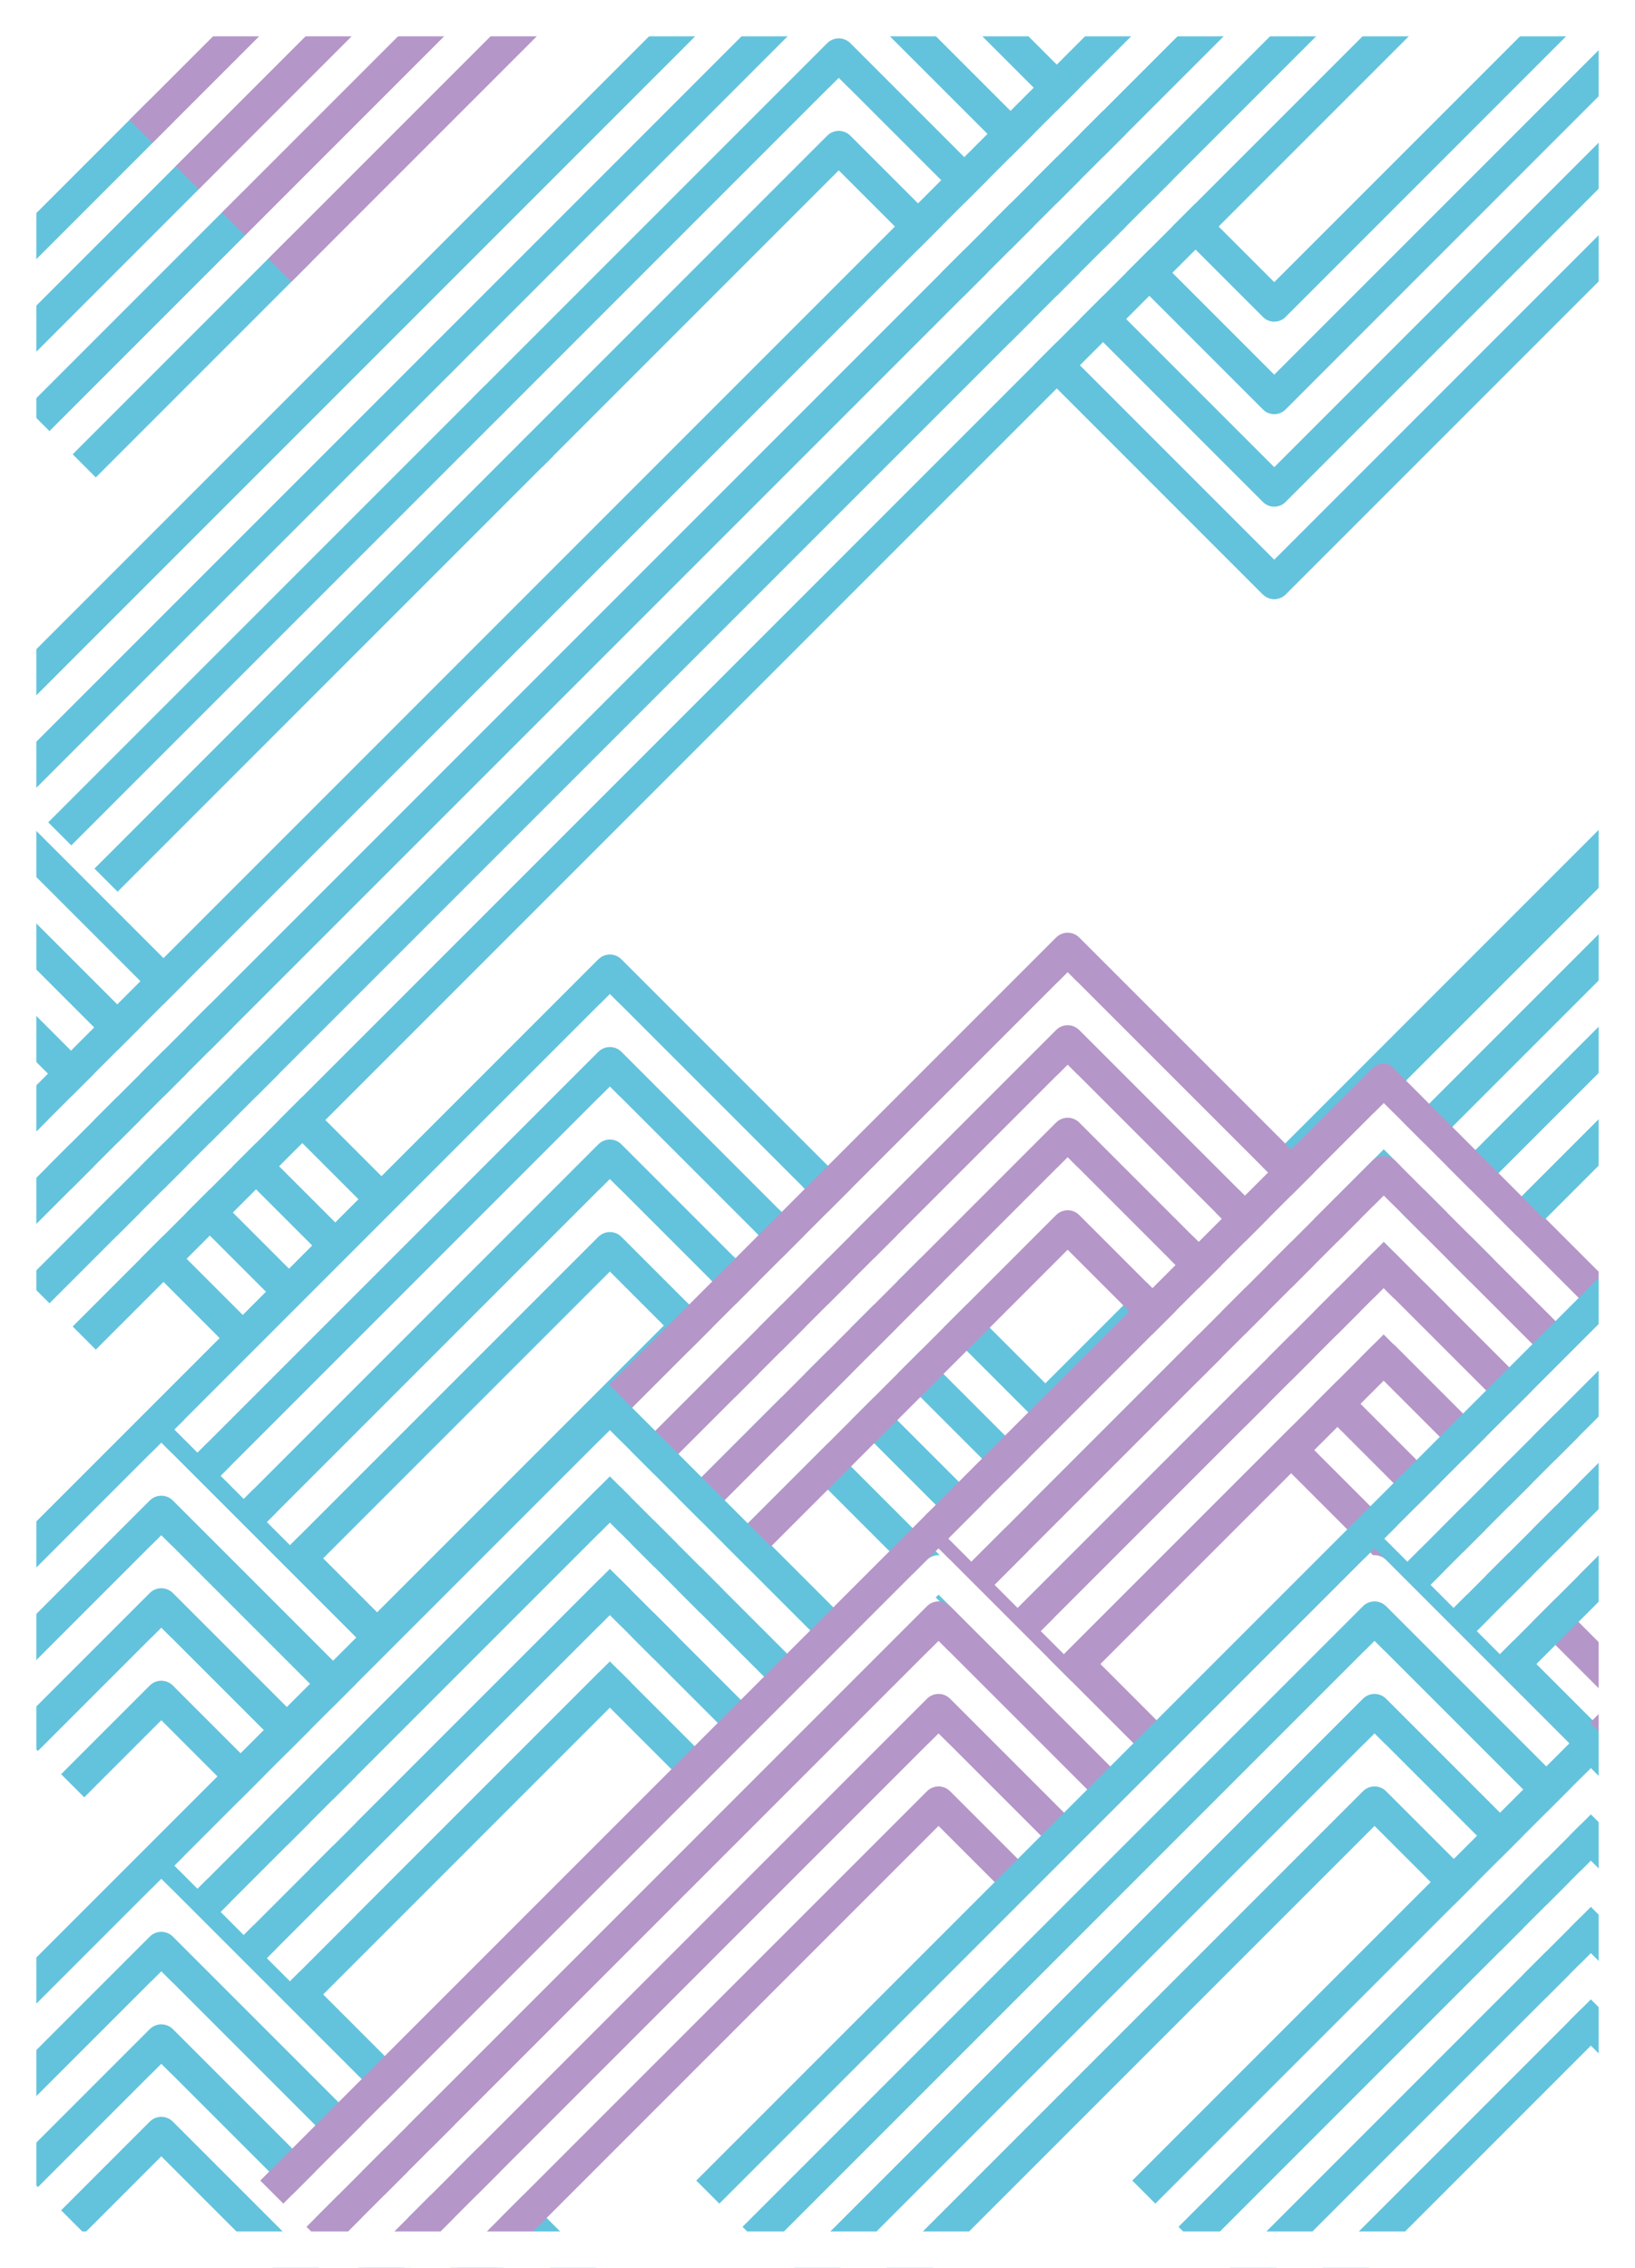 <svg baseProfile="full" height="624.0" version="1.1" width="450.0" xmlns="http://www.w3.org/2000/svg" xmlns:ev="http://www.w3.org/2001/xml-events" xmlns:xlink="http://www.w3.org/1999/xlink"><defs /><rect fill="white" height="624.0" width="450.0" x="0" y="0" /><g transform="scale(1.5)"><polyline fill="none" points="-10.0,60.0 29.598,20.402" stroke="#63C3DC" stroke-width="6" /><polyline fill="none" points="-5.757,64.243 33.841,24.645" stroke="#FFFFFF" stroke-width="6" /><polyline fill="none" points="-1.515,68.485 38.083,28.887" stroke="#63C3DC" stroke-width="6" /><polyline fill="none" points="2.728,72.728 42.326,33.13" stroke="#FFFFFF" stroke-width="6" /><polyline fill="none" points="6.971,76.971 46.569,37.373" stroke="#63C3DC" stroke-width="6" /><polyline fill="none" points="11.213,81.213 50.811,41.615" stroke="#FFFFFF" stroke-width="6" /><polyline fill="none" points="15.456,85.456 55.054,45.858" stroke="#63C3DC" stroke-width="6" /><polyline fill="none" points="28.0,22.0 148.208,-98.208 187.806,-58.61" stroke="#B596C8" stroke-linecap="square" stroke-linejoin="round" stroke-width="6" /><polyline fill="none" points="32.243,26.243 148.208,-89.723 183.563,-54.368" stroke="#FFFFFF" stroke-linecap="square" stroke-linejoin="round" stroke-width="6" /><polyline fill="none" points="36.485,30.485 148.208,-81.238 179.321,-50.125" stroke="#B596C8" stroke-linecap="square" stroke-linejoin="round" stroke-width="6" /><polyline fill="none" points="40.728,34.728 148.208,-72.752 175.078,-45.882" stroke="#FFFFFF" stroke-linecap="square" stroke-linejoin="round" stroke-width="6" /><polyline fill="none" points="44.971,38.971 148.208,-64.267 170.836,-41.64" stroke="#B596C8" stroke-linecap="square" stroke-linejoin="round" stroke-width="6" /><polyline fill="none" points="49.213,43.213 148.208,-55.782 166.593,-37.397" stroke="#FFFFFF" stroke-linecap="square" stroke-linejoin="round" stroke-width="6" /><polyline fill="none" points="53.456,47.456 148.208,-47.296 162.35,-33.154" stroke="#B596C8" stroke-linecap="square" stroke-linejoin="round" stroke-width="6" /><polyline fill="none" points="150.0,-100.0 270.208,-220.208 350.111,-140.305" stroke="#63C3DC" stroke-linecap="square" stroke-linejoin="round" stroke-width="6" /><polyline fill="none" points="154.243,-95.757 270.208,-211.723 345.869,-136.062" stroke="#FFFFFF" stroke-linecap="square" stroke-linejoin="round" stroke-width="6" /><polyline fill="none" points="158.485,-91.515 270.208,-203.238 341.626,-131.82" stroke="#63C3DC" stroke-linecap="square" stroke-linejoin="round" stroke-width="6" /><polyline fill="none" points="162.728,-87.272 270.208,-194.752 337.383,-127.577" stroke="#FFFFFF" stroke-linecap="square" stroke-linejoin="round" stroke-width="6" /><polyline fill="none" points="166.971,-83.029 270.208,-186.267 333.141,-123.335" stroke="#63C3DC" stroke-linecap="square" stroke-linejoin="round" stroke-width="6" /><polyline fill="none" points="171.213,-78.787 270.208,-177.782 328.898,-119.092" stroke="#FFFFFF" stroke-linecap="square" stroke-linejoin="round" stroke-width="6" /><polyline fill="none" points="175.456,-74.544 270.208,-169.296 324.655,-114.849" stroke="#63C3DC" stroke-linecap="square" stroke-linejoin="round" stroke-width="6" /><polyline fill="none" points="-10.0,140.0 69.903,219.903" stroke="#63C3DC" stroke-width="6" /><polyline fill="none" points="-14.243,144.243 65.66,224.146" stroke="#FFFFFF" stroke-width="6" /><polyline fill="none" points="-18.485,148.485 61.418,228.388" stroke="#63C3DC" stroke-width="6" /><polyline fill="none" points="-22.728,152.728 57.175,232.631" stroke="#FFFFFF" stroke-width="6" /><polyline fill="none" points="-26.971,156.971 52.933,236.874" stroke="#63C3DC" stroke-width="6" /><polyline fill="none" points="-31.213,161.213 48.69,241.116" stroke="#FFFFFF" stroke-width="6" /><polyline fill="none" points="-35.456,165.456 44.447,245.359" stroke="#63C3DC" stroke-width="6" /><polyline fill="none" points="-6.0,136.0 73.903,56.097" stroke="#63C3DC" stroke-width="6" /><polyline fill="none" points="-1.757,140.243 78.146,60.34" stroke="#FFFFFF" stroke-width="6" /><polyline fill="none" points="2.485,144.485 82.388,64.582" stroke="#63C3DC" stroke-width="6" /><polyline fill="none" points="6.728,148.728 86.631,68.825" stroke="#FFFFFF" stroke-width="6" /><polyline fill="none" points="10.971,152.971 90.874,73.067" stroke="#63C3DC" stroke-width="6" /><polyline fill="none" points="15.213,157.213 95.116,77.31" stroke="#FFFFFF" stroke-width="6" /><polyline fill="none" points="19.456,161.456 99.359,81.553" stroke="#63C3DC" stroke-width="6" /><polyline fill="none" points="74.0,56.0 153.903,-23.903 233.806,56 629.786,-339.98" stroke="#63C3DC" stroke-linecap="square" stroke-linejoin="round" stroke-width="6" /><polyline fill="none" points="78.243,60.243 153.903,-15.418 233.806,64.485 634.029,-335.737" stroke="#FFFFFF" stroke-linecap="square" stroke-linejoin="round" stroke-width="6" /><polyline fill="none" points="82.485,64.485 153.903,-6.933 233.806,72.971 638.271,-331.495" stroke="#63C3DC" stroke-linecap="square" stroke-linejoin="round" stroke-width="6" /><polyline fill="none" points="86.728,68.728 153.903,1.553 233.806,81.456 642.514,-327.252" stroke="#FFFFFF" stroke-linecap="square" stroke-linejoin="round" stroke-width="6" /><polyline fill="none" points="90.971,72.971 153.903,10.038 233.806,89.941 646.756,-323.009" stroke="#63C3DC" stroke-linecap="square" stroke-linejoin="round" stroke-width="6" /><polyline fill="none" points="95.213,77.213 153.903,18.523 233.806,98.426 650.999,-318.767" stroke="#FFFFFF" stroke-linecap="square" stroke-linejoin="round" stroke-width="6" /><polyline fill="none" points="99.456,81.456 153.903,27.009 233.806,106.912 655.242,-314.524" stroke="#63C3DC" stroke-linecap="square" stroke-linejoin="round" stroke-width="6" /><polyline fill="none" points="-10.0,300.0 29.598,260.402 69.196,300.0 149.099,220.097" stroke="#63C3DC" stroke-linecap="square" stroke-linejoin="round" stroke-width="6" /><polyline fill="none" points="-5.757,304.243 29.598,268.887 69.196,308.485 153.342,224.34" stroke="#FFFFFF" stroke-linecap="square" stroke-linejoin="round" stroke-width="6" /><polyline fill="none" points="-1.515,308.485 29.598,277.373 69.196,316.971 157.584,228.582" stroke="#63C3DC" stroke-linecap="square" stroke-linejoin="round" stroke-width="6" /><polyline fill="none" points="2.728,312.728 29.598,285.858 69.196,325.456 161.827,232.825" stroke="#FFFFFF" stroke-linecap="square" stroke-linejoin="round" stroke-width="6" /><polyline fill="none" points="6.971,316.971 29.598,294.343 69.196,333.941 166.07,237.067" stroke="#63C3DC" stroke-linecap="square" stroke-linejoin="round" stroke-width="6" /><polyline fill="none" points="11.213,321.213 29.598,302.828 69.196,342.426 170.312,241.31" stroke="#FFFFFF" stroke-linecap="square" stroke-linejoin="round" stroke-width="6" /><polyline fill="none" points="15.456,325.456 29.598,311.314 69.196,350.912 174.555,245.553" stroke="#63C3DC" stroke-linecap="square" stroke-linejoin="round" stroke-width="6" /><polyline fill="none" points="32.0,258.0 111.903,178.097 191.806,258.0 587.786,-137.98" stroke="#63C3DC" stroke-linecap="square" stroke-linejoin="round" stroke-width="6" /><polyline fill="none" points="36.243,262.243 111.903,186.582 191.806,266.485 592.029,-133.737" stroke="#FFFFFF" stroke-linecap="square" stroke-linejoin="round" stroke-width="6" /><polyline fill="none" points="40.485,266.485 111.903,195.067 191.806,274.971 596.271,-129.495" stroke="#63C3DC" stroke-linecap="square" stroke-linejoin="round" stroke-width="6" /><polyline fill="none" points="44.728,270.728 111.903,203.553 191.806,283.456 600.514,-125.252" stroke="#FFFFFF" stroke-linecap="square" stroke-linejoin="round" stroke-width="6" /><polyline fill="none" points="48.971,274.971 111.903,212.038 191.806,291.941 604.756,-121.009" stroke="#63C3DC" stroke-linecap="square" stroke-linejoin="round" stroke-width="6" /><polyline fill="none" points="53.213,279.213 111.903,220.523 191.806,300.426 608.999,-116.767" stroke="#FFFFFF" stroke-linecap="square" stroke-linejoin="round" stroke-width="6" /><polyline fill="none" points="57.456,283.456 111.903,229.009 191.806,308.912 613.242,-112.524" stroke="#63C3DC" stroke-linecap="square" stroke-linejoin="round" stroke-width="6" /><polyline fill="none" points="-10.0,380.0 29.598,340.402 109.501,420.305" stroke="#63C3DC" stroke-linecap="square" stroke-linejoin="round" stroke-width="6" /><polyline fill="none" points="-5.757,384.243 29.598,348.887 105.258,424.548" stroke="#FFFFFF" stroke-linecap="square" stroke-linejoin="round" stroke-width="6" /><polyline fill="none" points="-1.515,388.485 29.598,357.373 101.016,428.79" stroke="#63C3DC" stroke-linecap="square" stroke-linejoin="round" stroke-width="6" /><polyline fill="none" points="2.728,392.728 29.598,365.858 96.773,433.033" stroke="#FFFFFF" stroke-linecap="square" stroke-linejoin="round" stroke-width="6" /><polyline fill="none" points="6.971,396.971 29.598,374.343 92.53,437.276" stroke="#63C3DC" stroke-linecap="square" stroke-linejoin="round" stroke-width="6" /><polyline fill="none" points="11.213,401.213 29.598,382.828 88.288,441.518" stroke="#FFFFFF" stroke-linecap="square" stroke-linejoin="round" stroke-width="6" /><polyline fill="none" points="15.456,405.456 29.598,391.314 84.045,445.761" stroke="#63C3DC" stroke-linecap="square" stroke-linejoin="round" stroke-width="6" /><polyline fill="none" points="32.0,338.0 111.903,258.097 151.501,297.695" stroke="#63C3DC" stroke-linecap="square" stroke-linejoin="round" stroke-width="6" /><polyline fill="none" points="36.243,342.243 111.903,266.582 147.258,301.938" stroke="#FFFFFF" stroke-linecap="square" stroke-linejoin="round" stroke-width="6" /><polyline fill="none" points="40.485,346.485 111.903,275.067 143.016,306.18" stroke="#63C3DC" stroke-linecap="square" stroke-linejoin="round" stroke-width="6" /><polyline fill="none" points="44.728,350.728 111.903,283.553 138.773,310.423" stroke="#FFFFFF" stroke-linecap="square" stroke-linejoin="round" stroke-width="6" /><polyline fill="none" points="48.971,354.971 111.903,292.038 134.53,314.665" stroke="#63C3DC" stroke-linecap="square" stroke-linejoin="round" stroke-width="6" /><polyline fill="none" points="53.213,359.213 111.903,300.523 130.288,318.908" stroke="#FFFFFF" stroke-linecap="square" stroke-linejoin="round" stroke-width="6" /><polyline fill="none" points="57.456,363.456 111.903,309.009 126.045,323.151" stroke="#63C3DC" stroke-linecap="square" stroke-linejoin="round" stroke-width="6" /><polyline fill="none" points="116.0,254.0 195.903,174.097 316.111,294.305" stroke="#B596C8" stroke-linecap="square" stroke-linejoin="round" stroke-width="6" /><polyline fill="none" points="120.243,258.243 195.903,182.582 311.869,298.548" stroke="#FFFFFF" stroke-linecap="square" stroke-linejoin="round" stroke-width="6" /><polyline fill="none" points="124.485,262.485 195.903,191.067 307.626,302.79" stroke="#B596C8" stroke-linecap="square" stroke-linejoin="round" stroke-width="6" /><polyline fill="none" points="128.728,266.728 195.903,199.553 303.383,307.033" stroke="#FFFFFF" stroke-linecap="square" stroke-linejoin="round" stroke-width="6" /><polyline fill="none" points="132.971,270.971 195.903,208.038 299.141,311.276" stroke="#B596C8" stroke-linecap="square" stroke-linejoin="round" stroke-width="6" /><polyline fill="none" points="137.213,275.213 195.903,216.523 294.898,315.518" stroke="#FFFFFF" stroke-linecap="square" stroke-linejoin="round" stroke-width="6" /><polyline fill="none" points="141.456,279.456 195.903,225.009 290.655,319.761" stroke="#B596C8" stroke-linecap="square" stroke-linejoin="round" stroke-width="6" /><polyline fill="none" points="52.0,400.0 172.208,279.792 211.806,319.39" stroke="#B596C8" stroke-linecap="square" stroke-linejoin="round" stroke-width="6" /><polyline fill="none" points="56.243,404.243 172.208,288.277 207.563,323.632" stroke="#FFFFFF" stroke-linecap="square" stroke-linejoin="round" stroke-width="6" /><polyline fill="none" points="60.485,408.485 172.208,296.762 203.321,327.875" stroke="#B596C8" stroke-linecap="square" stroke-linejoin="round" stroke-width="6" /><polyline fill="none" points="64.728,412.728 172.208,305.248 199.078,332.118" stroke="#FFFFFF" stroke-linecap="square" stroke-linejoin="round" stroke-width="6" /><polyline fill="none" points="68.971,416.971 172.208,313.733 194.836,336.36" stroke="#B596C8" stroke-linecap="square" stroke-linejoin="round" stroke-width="6" /><polyline fill="none" points="73.213,421.213 172.208,322.218 190.593,340.603" stroke="#FFFFFF" stroke-linecap="square" stroke-linejoin="round" stroke-width="6" /><polyline fill="none" points="77.456,425.456 172.208,330.704 186.35,344.846" stroke="#B596C8" stroke-linecap="square" stroke-linejoin="round" stroke-width="6" /><polyline fill="none" points="174.0,278.0 253.903,198.097 293.501,237.695" stroke="#B596C8" stroke-linecap="square" stroke-linejoin="round" stroke-width="6" /><polyline fill="none" points="178.243,282.243 253.903,206.582 289.258,241.938" stroke="#FFFFFF" stroke-linecap="square" stroke-linejoin="round" stroke-width="6" /><polyline fill="none" points="182.485,286.485 253.903,215.067 285.016,246.18" stroke="#B596C8" stroke-linecap="square" stroke-linejoin="round" stroke-width="6" /><polyline fill="none" points="186.728,290.728 253.903,223.553 280.773,250.423" stroke="#FFFFFF" stroke-linecap="square" stroke-linejoin="round" stroke-width="6" /><polyline fill="none" points="190.971,294.971 253.903,232.038 276.53,254.665" stroke="#B596C8" stroke-linecap="square" stroke-linejoin="round" stroke-width="6" /><polyline fill="none" points="195.213,299.213 253.903,240.523 272.288,258.908" stroke="#FFFFFF" stroke-linecap="square" stroke-linejoin="round" stroke-width="6" /><polyline fill="none" points="199.456,303.456 253.903,249.009 268.045,263.151" stroke="#B596C8" stroke-linecap="square" stroke-linejoin="round" stroke-width="6" /><polyline fill="none" points="258.0,194.0 337.903,114.097 377.501,153.695" stroke="#63C3DC" stroke-linecap="square" stroke-linejoin="round" stroke-width="6" /><polyline fill="none" points="262.243,198.243 337.903,122.582 373.258,157.938" stroke="#FFFFFF" stroke-linecap="square" stroke-linejoin="round" stroke-width="6" /><polyline fill="none" points="266.485,202.485 337.903,131.067 369.016,162.18" stroke="#63C3DC" stroke-linecap="square" stroke-linejoin="round" stroke-width="6" /><polyline fill="none" points="270.728,206.728 337.903,139.553 364.773,166.423" stroke="#FFFFFF" stroke-linecap="square" stroke-linejoin="round" stroke-width="6" /><polyline fill="none" points="274.971,210.971 337.903,148.038 360.53,170.665" stroke="#63C3DC" stroke-linecap="square" stroke-linejoin="round" stroke-width="6" /><polyline fill="none" points="279.213,215.213 337.903,156.523 356.288,174.908" stroke="#FFFFFF" stroke-linecap="square" stroke-linejoin="round" stroke-width="6" /><polyline fill="none" points="283.456,219.456 337.903,165.009 352.045,179.151" stroke="#63C3DC" stroke-linecap="square" stroke-linejoin="round" stroke-width="6" /><polyline fill="none" points="132.0,400.0 252.208,279.792 332.111,359.695" stroke="#63C3DC" stroke-linecap="square" stroke-linejoin="round" stroke-width="6" /><polyline fill="none" points="136.243,404.243 252.208,288.277 327.869,363.938" stroke="#FFFFFF" stroke-linecap="square" stroke-linejoin="round" stroke-width="6" /><polyline fill="none" points="140.485,408.485 252.208,296.762 323.626,368.18" stroke="#63C3DC" stroke-linecap="square" stroke-linejoin="round" stroke-width="6" /><polyline fill="none" points="144.728,412.728 252.208,305.248 319.383,372.423" stroke="#FFFFFF" stroke-linecap="square" stroke-linejoin="round" stroke-width="6" /><polyline fill="none" points="148.971,416.971 252.208,313.733 315.141,376.665" stroke="#63C3DC" stroke-linecap="square" stroke-linejoin="round" stroke-width="6" /><polyline fill="none" points="153.213,421.213 252.208,322.218 310.898,380.908" stroke="#FFFFFF" stroke-linecap="square" stroke-linejoin="round" stroke-width="6" /><polyline fill="none" points="157.456,425.456 252.208,330.704 306.655,385.151" stroke="#63C3DC" stroke-linecap="square" stroke-linejoin="round" stroke-width="6" /><polyline fill="none" points="254.0,278.0 333.903,198.097 454.111,318.305" stroke="#63C3DC" stroke-linecap="square" stroke-linejoin="round" stroke-width="6" /><polyline fill="none" points="258.243,282.243 333.903,206.582 449.869,322.548" stroke="#FFFFFF" stroke-linecap="square" stroke-linejoin="round" stroke-width="6" /><polyline fill="none" points="262.485,286.485 333.903,215.067 445.626,326.79" stroke="#63C3DC" stroke-linecap="square" stroke-linejoin="round" stroke-width="6" /><polyline fill="none" points="266.728,290.728 333.903,223.553 441.383,331.033" stroke="#FFFFFF" stroke-linecap="square" stroke-linejoin="round" stroke-width="6" /><polyline fill="none" points="270.971,294.971 333.903,232.038 437.141,335.276" stroke="#63C3DC" stroke-linecap="square" stroke-linejoin="round" stroke-width="6" /><polyline fill="none" points="275.213,299.213 333.903,240.523 432.898,339.518" stroke="#FFFFFF" stroke-linecap="square" stroke-linejoin="round" stroke-width="6" /><polyline fill="none" points="279.456,303.456 333.903,249.009 428.655,343.761" stroke="#63C3DC" stroke-linecap="square" stroke-linejoin="round" stroke-width="6" /><polyline fill="none" points="212.0,400.0 291.903,320.097 412.111,440.305 532.319,320.097" stroke="#63C3DC" stroke-linecap="square" stroke-linejoin="round" stroke-width="6" /><polyline fill="none" points="216.243,404.243 291.903,328.582 412.111,448.79 536.562,324.34" stroke="#FFFFFF" stroke-linecap="square" stroke-linejoin="round" stroke-width="6" /><polyline fill="none" points="220.485,408.485 291.903,337.067 412.111,457.276 540.805,328.582" stroke="#63C3DC" stroke-linecap="square" stroke-linejoin="round" stroke-width="6" /><polyline fill="none" points="224.728,412.728 291.903,345.553 412.111,465.761 545.047,332.825" stroke="#FFFFFF" stroke-linecap="square" stroke-linejoin="round" stroke-width="6" /><polyline fill="none" points="228.971,416.971 291.903,354.038 412.111,474.246 549.29,337.067" stroke="#63C3DC" stroke-linecap="square" stroke-linejoin="round" stroke-width="6" /><polyline fill="none" points="233.213,421.213 291.903,362.523 412.111,482.731 553.533,341.31" stroke="#FFFFFF" stroke-linecap="square" stroke-linejoin="round" stroke-width="6" /><polyline fill="none" points="237.456,425.456 291.903,371.009 412.111,491.217 557.775,345.553" stroke="#63C3DC" stroke-linecap="square" stroke-linejoin="round" stroke-width="6" /><polyline fill="none" points="296.0,316.0 375.903,236.097 455.806,316.0 535.709,236.097" stroke="#B596C8" stroke-linecap="square" stroke-linejoin="round" stroke-width="6" /><polyline fill="none" points="300.243,320.243 375.903,244.582 455.806,324.485 539.952,240.34" stroke="#FFFFFF" stroke-linecap="square" stroke-linejoin="round" stroke-width="6" /><polyline fill="none" points="304.485,324.485 375.903,253.067 455.806,332.971 544.194,244.582" stroke="#B596C8" stroke-linecap="square" stroke-linejoin="round" stroke-width="6" /><polyline fill="none" points="308.728,328.728 375.903,261.553 455.806,341.456 548.437,248.825" stroke="#FFFFFF" stroke-linecap="square" stroke-linejoin="round" stroke-width="6" /><polyline fill="none" points="312.971,332.971 375.903,270.038 455.806,349.941 552.68,253.067" stroke="#B596C8" stroke-linecap="square" stroke-linejoin="round" stroke-width="6" /><polyline fill="none" points="317.213,337.213 375.903,278.523 455.806,358.426 556.922,257.31" stroke="#FFFFFF" stroke-linecap="square" stroke-linejoin="round" stroke-width="6" /><polyline fill="none" points="321.456,341.456 375.903,287.009 455.806,366.912 561.165,261.553" stroke="#B596C8" stroke-linecap="square" stroke-linejoin="round" stroke-width="6" /><polyline fill="none" points="380.0,232.0 419.598,192.402 459.196,232" stroke="#B596C8" stroke-linecap="square" stroke-linejoin="round" stroke-width="6" /><polyline fill="none" points="384.243,236.243 419.598,200.887 454.953,236.243" stroke="#FFFFFF" stroke-linecap="square" stroke-linejoin="round" stroke-width="6" /><polyline fill="none" points="388.485,240.485 419.598,209.373 450.711,240.485" stroke="#B596C8" stroke-linecap="square" stroke-linejoin="round" stroke-width="6" /><polyline fill="none" points="392.728,244.728 419.598,217.858 446.468,244.728" stroke="#FFFFFF" stroke-linecap="square" stroke-linejoin="round" stroke-width="6" /><polyline fill="none" points="396.971,248.971 419.598,226.343 442.225,248.971" stroke="#B596C8" stroke-linecap="square" stroke-linejoin="round" stroke-width="6" /><polyline fill="none" points="401.213,253.213 419.598,234.828 437.983,253.213" stroke="#FFFFFF" stroke-linecap="square" stroke-linejoin="round" stroke-width="6" /><polyline fill="none" points="405.456,257.456 419.598,243.314 433.74,257.456" stroke="#B596C8" stroke-linecap="square" stroke-linejoin="round" stroke-width="6" /><polyline fill="none" points="-10.0,220.0 385.98,-175.98" stroke="#63C3DC" stroke-width="6" /><polyline fill="none" points="-5.757,224.243 390.222,-171.737" stroke="#FFFFFF" stroke-width="6" /><polyline fill="none" points="-1.515,228.485 394.465,-167.495" stroke="#63C3DC" stroke-width="6" /><polyline fill="none" points="2.728,232.728 398.708,-163.252" stroke="#FFFFFF" stroke-width="6" /><polyline fill="none" points="6.971,236.971 402.95,-159.009" stroke="#63C3DC" stroke-width="6" /><polyline fill="none" points="11.213,241.213 407.193,-154.767" stroke="#FFFFFF" stroke-width="6" /><polyline fill="none" points="15.456,245.456 411.436,-150.524" stroke="#63C3DC" stroke-width="6" /></g><rect fill="none" height="624.0" stroke="white" stroke-width="20" width="450.0" x="0" y="0" /></svg>